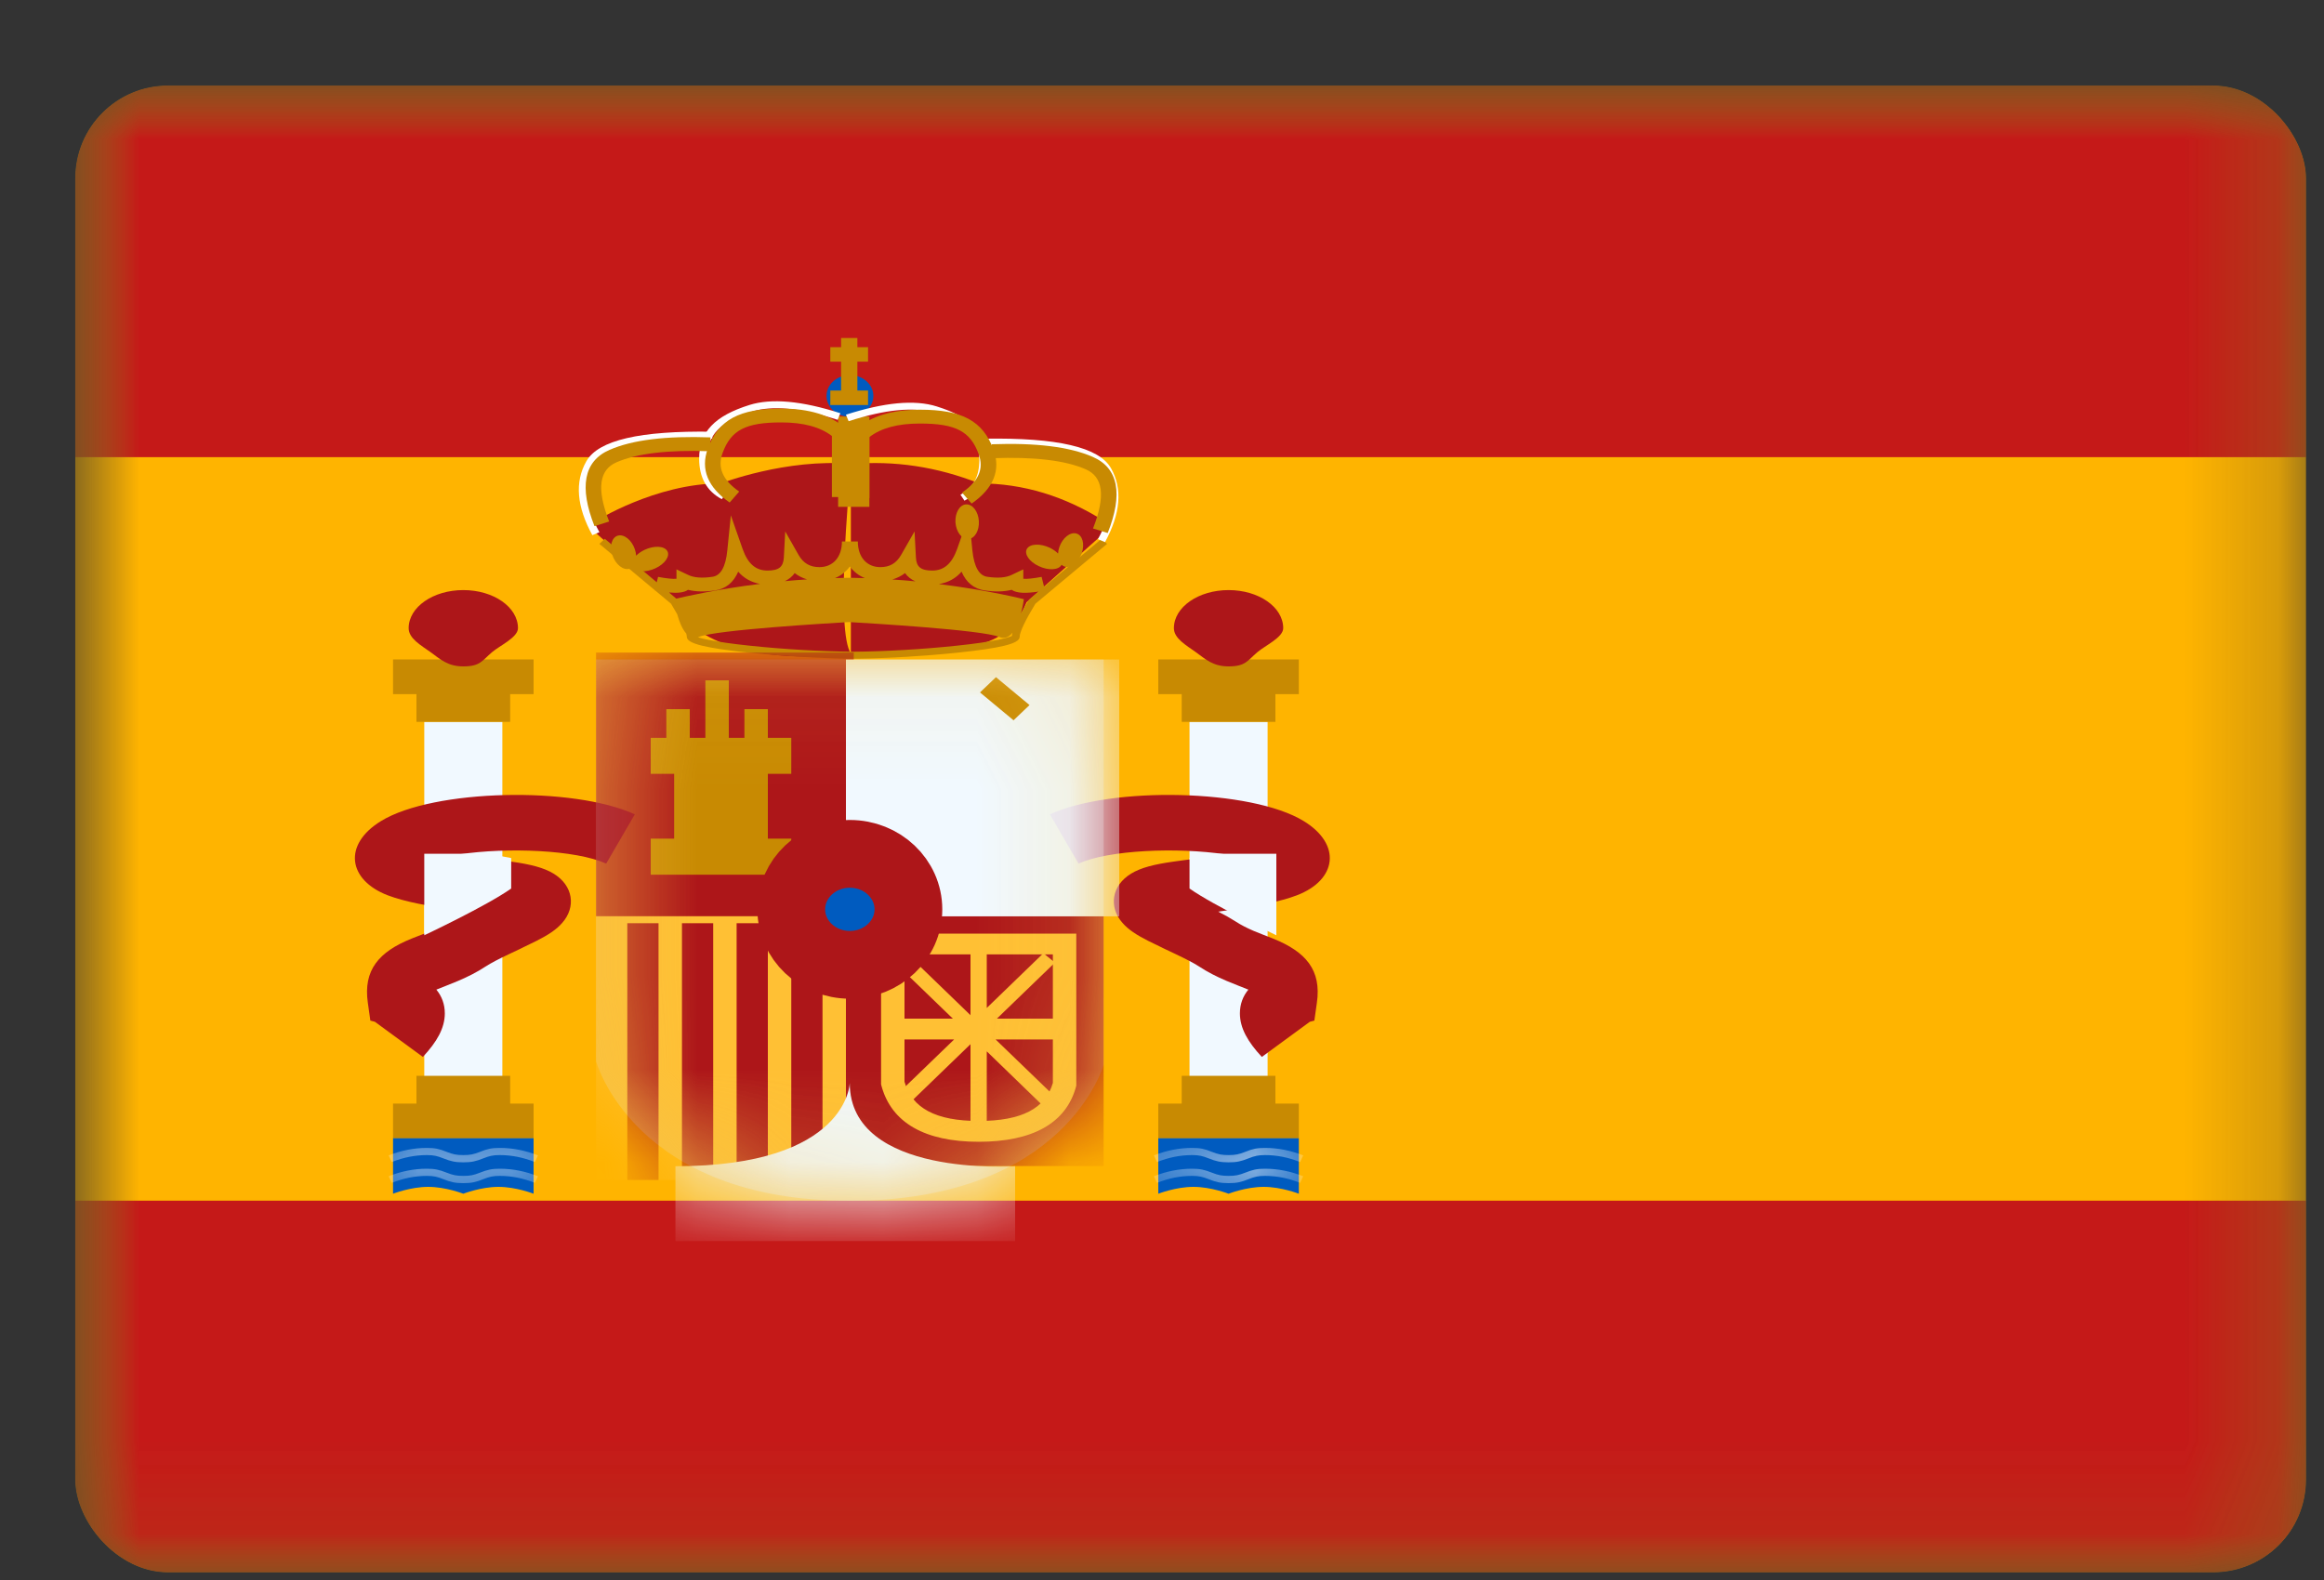 <svg width="25" height="17" viewBox="0 0 25 17" fill="none" xmlns="http://www.w3.org/2000/svg">
<rect x="0" y="0" width="25" height="17" fill="#333333" stroke="none"/>
<g clip-path="url(#clip0_218_4497)">
<mask id="mask0_218_4497" style="mask-type:luminance" maskUnits="userSpaceOnUse" x="0" y="0" width="25" height="17">
<rect x="0.808" y="0.919" width="24" height="16" fill="white"/>
</mask>
<g mask="url(#mask0_218_4497)">
<path fill-rule="evenodd" clip-rule="evenodd" d="M0.808 0.919V16.919H24.808V0.919H0.808Z" fill="#FFB400"/>
<mask id="mask1_218_4497" style="mask-type:luminance" maskUnits="userSpaceOnUse" x="0" y="0" width="25" height="17">
<path fill-rule="evenodd" clip-rule="evenodd" d="M0.808 0.919V16.919H24.808V0.919H0.808Z" fill="white"/>
</mask>
<g mask="url(#mask1_218_4497)">
<path fill-rule="evenodd" clip-rule="evenodd" d="M0.808 0.919V4.919H24.808V0.919H0.808Z" fill="#C51918"/>
<path fill-rule="evenodd" clip-rule="evenodd" d="M0.808 12.919V16.919H24.808V12.919H0.808Z" fill="#C51918"/>
<rect x="4.564" y="7.767" width="0.84" height="3.883" fill="#F1F9FF"/>
<path fill-rule="evenodd" clip-rule="evenodd" d="M5.74 7.095H4.228V7.469H4.48V7.767H5.488V7.469H5.74V7.095Z" fill="#C88A02"/>
<path fill-rule="evenodd" clip-rule="evenodd" d="M5.488 11.874H5.74V12.247H4.228V11.874H4.48V11.575H5.488V11.874Z" fill="#C88A02"/>
<path fill-rule="evenodd" clip-rule="evenodd" d="M4.984 7.17C5.167 7.17 5.185 7.109 5.293 7.017C5.377 6.946 5.572 6.858 5.572 6.759C5.572 6.532 5.309 6.349 4.984 6.349C4.659 6.349 4.396 6.532 4.396 6.759C4.396 6.87 4.53 6.944 4.632 7.017C4.739 7.095 4.817 7.17 4.984 7.17Z" fill="#AD1619"/>
<path fill-rule="evenodd" clip-rule="evenodd" d="M4.228 12.247H5.74V12.844C5.74 12.844 5.551 12.77 5.362 12.77C5.173 12.77 4.984 12.844 4.984 12.844C4.984 12.844 4.795 12.77 4.606 12.77C4.417 12.77 4.228 12.844 4.228 12.844V12.247Z" fill="#005BBF"/>
<mask id="mask2_218_4497" style="mask-type:luminance" maskUnits="userSpaceOnUse" x="4" y="12" width="2" height="1">
<path fill-rule="evenodd" clip-rule="evenodd" d="M4.228 12.247H5.74V12.844C5.74 12.844 5.551 12.77 5.362 12.77C5.173 12.77 4.984 12.844 4.984 12.844C4.984 12.844 4.795 12.77 4.606 12.77C4.417 12.77 4.228 12.844 4.228 12.844V12.247Z" fill="white"/>
</mask>
<g mask="url(#mask2_218_4497)">
<path d="M4.214 12.727L4.181 12.656C4.317 12.602 4.454 12.575 4.591 12.575C4.679 12.575 4.725 12.586 4.804 12.617C4.873 12.644 4.909 12.652 4.984 12.652C5.06 12.652 5.095 12.644 5.164 12.617C5.243 12.586 5.289 12.575 5.377 12.575C5.514 12.575 5.651 12.602 5.787 12.656L5.754 12.727C5.628 12.677 5.503 12.652 5.377 12.652C5.302 12.652 5.266 12.661 5.197 12.688C5.119 12.719 5.073 12.73 4.984 12.73C4.896 12.73 4.849 12.719 4.771 12.688C4.702 12.661 4.666 12.652 4.591 12.652C4.466 12.652 4.34 12.677 4.214 12.727Z" fill="white"/>
<path d="M4.214 12.503L4.181 12.431C4.317 12.378 4.454 12.351 4.591 12.351C4.679 12.351 4.725 12.361 4.804 12.393C4.873 12.42 4.909 12.428 4.984 12.428C5.06 12.428 5.095 12.42 5.164 12.393C5.243 12.361 5.289 12.351 5.377 12.351C5.514 12.351 5.651 12.378 5.787 12.431L5.754 12.503C5.628 12.453 5.503 12.428 5.377 12.428C5.302 12.428 5.266 12.437 5.197 12.464C5.119 12.495 5.073 12.506 4.984 12.506C4.896 12.506 4.849 12.495 4.771 12.464C4.702 12.437 4.666 12.428 4.591 12.428C4.466 12.428 4.34 12.453 4.214 12.503Z" fill="white"/>
</g>
<rect x="12.796" y="7.767" width="0.84" height="3.883" fill="#F1F9FF"/>
<path fill-rule="evenodd" clip-rule="evenodd" d="M13.972 7.095H12.46V7.469H12.712V7.767H13.72V7.469H13.972V7.095Z" fill="#C88A02"/>
<path fill-rule="evenodd" clip-rule="evenodd" d="M13.72 11.874H13.972V12.247H12.46V11.874H12.712V11.575H13.72V11.874Z" fill="#C88A02"/>
<path fill-rule="evenodd" clip-rule="evenodd" d="M13.216 7.17C13.399 7.17 13.418 7.109 13.526 7.017C13.609 6.946 13.804 6.858 13.804 6.759C13.804 6.532 13.541 6.349 13.216 6.349C12.892 6.349 12.628 6.532 12.628 6.759C12.628 6.87 12.763 6.944 12.864 7.017C12.971 7.095 13.05 7.17 13.216 7.17Z" fill="#AD1619"/>
<path fill-rule="evenodd" clip-rule="evenodd" d="M12.46 12.247H13.972V12.844C13.972 12.844 13.783 12.77 13.594 12.77C13.405 12.77 13.216 12.844 13.216 12.844C13.216 12.844 13.027 12.77 12.838 12.77C12.649 12.77 12.46 12.844 12.46 12.844V12.247Z" fill="#005BBF"/>
<mask id="mask3_218_4497" style="mask-type:luminance" maskUnits="userSpaceOnUse" x="12" y="12" width="2" height="1">
<path fill-rule="evenodd" clip-rule="evenodd" d="M12.46 12.247H13.972V12.844C13.972 12.844 13.783 12.77 13.594 12.77C13.405 12.77 13.216 12.844 13.216 12.844C13.216 12.844 13.027 12.77 12.838 12.77C12.649 12.77 12.46 12.844 12.46 12.844V12.247Z" fill="white"/>
</mask>
<g mask="url(#mask3_218_4497)">
<path d="M12.446 12.727L12.413 12.656C12.549 12.602 12.686 12.575 12.823 12.575C12.911 12.575 12.957 12.586 13.036 12.617C13.105 12.644 13.141 12.652 13.216 12.652C13.291 12.652 13.327 12.644 13.396 12.617C13.475 12.586 13.521 12.575 13.609 12.575C13.746 12.575 13.883 12.602 14.019 12.656L13.986 12.727C13.86 12.677 13.735 12.652 13.609 12.652C13.534 12.652 13.498 12.661 13.429 12.688C13.351 12.719 13.305 12.73 13.216 12.73C13.128 12.73 13.081 12.719 13.003 12.688C12.934 12.661 12.898 12.652 12.823 12.652C12.697 12.652 12.572 12.677 12.446 12.727Z" fill="white"/>
<path d="M12.446 12.503L12.413 12.431C12.549 12.378 12.686 12.351 12.823 12.351C12.911 12.351 12.957 12.361 13.036 12.393C13.105 12.42 13.141 12.428 13.216 12.428C13.291 12.428 13.327 12.42 13.396 12.393C13.475 12.361 13.521 12.351 13.609 12.351C13.746 12.351 13.883 12.378 14.019 12.431L13.986 12.503C13.86 12.453 13.735 12.428 13.609 12.428C13.534 12.428 13.498 12.437 13.429 12.464C13.351 12.495 13.305 12.506 13.216 12.506C13.128 12.506 13.081 12.495 13.003 12.464C12.934 12.437 12.898 12.428 12.823 12.428C12.697 12.428 12.572 12.453 12.446 12.503Z" fill="white"/>
</g>
<path fill-rule="evenodd" clip-rule="evenodd" d="M4.549 11.372C4.701 11.209 4.785 11.061 4.785 10.903C4.785 10.804 4.752 10.718 4.694 10.648L4.704 10.644C4.703 10.644 4.87 10.579 4.928 10.554C5.036 10.508 5.131 10.46 5.224 10.399C5.283 10.361 5.363 10.319 5.484 10.262L5.598 10.208L5.628 10.193C5.687 10.165 5.731 10.144 5.772 10.123C5.899 10.058 5.983 10.004 6.047 9.931C6.199 9.76 6.167 9.528 5.954 9.399C5.85 9.336 5.709 9.3 5.503 9.271L5.46 9.265L5.208 9.231C5.109 9.217 5.021 9.204 4.943 9.192C5.459 9.115 6.196 9.144 6.521 9.292L6.829 8.762C6.168 8.458 4.662 8.489 4.099 8.834C3.687 9.086 3.742 9.468 4.171 9.633C4.351 9.701 4.585 9.747 5.018 9.809C4.945 9.846 4.885 9.88 4.829 9.916C4.772 9.953 4.711 9.984 4.637 10.016C4.602 10.031 4.497 10.072 4.45 10.09L4.449 10.09L4.449 10.09L4.425 10.1C4.076 10.241 3.906 10.437 3.957 10.79L3.984 10.981L4.033 10.994L4.549 11.372ZM4.117 10.879L4.116 10.881L4.117 10.879L4.117 10.879ZM13.338 10.903C13.338 11.061 13.422 11.209 13.574 11.372L14.09 10.994L14.139 10.981L14.166 10.79C14.217 10.437 14.047 10.241 13.698 10.1L13.673 10.09C13.626 10.072 13.521 10.031 13.486 10.016C13.412 9.984 13.351 9.953 13.294 9.916C13.238 9.88 13.178 9.846 13.105 9.809C13.538 9.747 13.772 9.701 13.951 9.633C14.381 9.468 14.436 9.086 14.024 8.834C13.461 8.489 11.955 8.458 11.294 8.762L11.602 9.292C11.927 9.144 12.664 9.115 13.18 9.192C13.102 9.204 13.014 9.217 12.915 9.231L12.663 9.265L12.62 9.271C12.414 9.3 12.273 9.336 12.169 9.399C11.956 9.528 11.924 9.76 12.076 9.931C12.14 10.004 12.224 10.058 12.351 10.123C12.392 10.144 12.436 10.165 12.495 10.193L12.525 10.208L12.639 10.262C12.76 10.319 12.84 10.361 12.899 10.399C12.992 10.46 13.087 10.508 13.195 10.554C13.253 10.579 13.42 10.644 13.419 10.644L13.429 10.648C13.371 10.718 13.338 10.804 13.338 10.903Z" fill="#AD1619"/>
<path d="M5.251 9.186L5.499 9.232V9.56C5.235 9.747 4.564 10.063 4.564 10.063V9.186H5.251Z" fill="#F1F9FF"/>
<path d="M13.044 9.186L12.796 9.232V9.56C13.06 9.747 13.73 10.063 13.73 10.063V9.186H13.044Z" fill="#F1F9FF"/>
<path fill-rule="evenodd" clip-rule="evenodd" d="M11.89 5.723V5.614C11.458 5.338 11.006 5.201 10.533 5.201C10.08 5.022 9.621 4.953 9.157 4.993C9.157 4.992 9.157 4.991 9.157 4.991C8.459 4.93 7.755 5.201 7.755 5.201C7.046 5.201 6.397 5.614 6.397 5.614V5.723L7.245 6.48C7.245 6.48 7.483 7.208 9.153 7.037V7.038C9.153 7.038 10.259 7.012 10.337 6.989C10.368 6.979 10.399 6.971 10.432 6.963C10.649 6.906 10.896 6.842 11.043 6.48L11.89 5.723ZM9.153 5.026C9.129 5.278 8.992 6.796 9.153 7.031V5.026Z" fill="#AD1619"/>
<path fill-rule="evenodd" clip-rule="evenodd" d="M7.044 6.353L7.044 6.35L6.448 5.852L6.506 5.797L7.065 6.265L7.079 6.207C7.171 6.224 7.238 6.231 7.277 6.227V6.126L7.401 6.185C7.462 6.215 7.549 6.223 7.664 6.206C7.749 6.194 7.806 6.106 7.824 5.921L7.862 5.545L7.988 5.905C8.045 6.068 8.132 6.139 8.256 6.139C8.378 6.139 8.426 6.1 8.432 6L8.447 5.718L8.59 5.97C8.642 6.061 8.714 6.102 8.815 6.102C8.96 6.102 9.057 5.995 9.057 5.826H9.06H9.225H9.228C9.228 5.995 9.325 6.102 9.47 6.102C9.571 6.102 9.642 6.061 9.694 5.97L9.838 5.718L9.853 6C9.858 6.1 9.907 6.139 10.028 6.139C10.152 6.139 10.239 6.068 10.297 5.905L10.423 5.545L10.46 5.921C10.479 6.106 10.536 6.194 10.621 6.206C10.736 6.223 10.823 6.215 10.884 6.185L11.008 6.126V6.227C11.047 6.231 11.114 6.224 11.205 6.207L11.232 6.315L11.851 5.797L11.909 5.852L11.138 6.496C11.026 6.68 10.969 6.802 10.969 6.852C10.969 6.929 10.744 6.975 10.304 7.022C9.96 7.058 9.553 7.083 9.221 7.087V7.087L9.178 7.087L9.136 7.087V7.087C8.804 7.083 8.397 7.058 8.053 7.022C7.613 6.975 7.388 6.929 7.388 6.852C7.388 6.842 7.386 6.83 7.382 6.816C7.337 6.766 7.306 6.684 7.285 6.609C7.266 6.575 7.244 6.537 7.219 6.496L7.048 6.353L7.044 6.353ZM11.173 6.365C11.035 6.386 10.936 6.384 10.883 6.346C10.801 6.367 10.704 6.369 10.594 6.353C10.476 6.336 10.393 6.266 10.344 6.151C10.28 6.224 10.198 6.269 10.1 6.284C10.638 6.351 11.014 6.447 11.014 6.447C11.014 6.447 11.005 6.517 10.983 6.601C11.007 6.557 11.035 6.509 11.068 6.455L11.076 6.446L11.173 6.365ZM9.847 6.255C9.8 6.234 9.763 6.205 9.736 6.166C9.696 6.197 9.65 6.22 9.599 6.235C9.684 6.24 9.766 6.247 9.847 6.255ZM9.303 6.22C9.237 6.193 9.183 6.15 9.142 6.095C9.102 6.15 9.048 6.193 8.983 6.22C9.022 6.219 9.06 6.218 9.099 6.217V6.217L9.133 6.217L9.166 6.217V6.217C9.212 6.218 9.258 6.219 9.303 6.22ZM7.275 6.441L7.197 6.375C7.291 6.383 7.36 6.376 7.401 6.346C7.484 6.367 7.581 6.369 7.691 6.353C7.809 6.336 7.891 6.266 7.941 6.151C8.003 6.222 8.082 6.266 8.176 6.282C7.712 6.34 7.367 6.419 7.275 6.441ZM8.682 6.234C8.6 6.239 8.521 6.245 8.443 6.253C8.487 6.232 8.523 6.203 8.549 6.166C8.588 6.197 8.632 6.219 8.682 6.234ZM10.748 6.853C10.807 6.878 10.854 6.854 10.892 6.807C10.888 6.82 10.886 6.831 10.886 6.842C10.88 6.845 10.873 6.848 10.863 6.852C10.835 6.862 10.793 6.873 10.738 6.884C10.63 6.906 10.476 6.928 10.294 6.947C9.938 6.985 9.515 7.01 9.178 7.012C8.842 7.01 8.419 6.985 8.063 6.947C7.88 6.928 7.727 6.906 7.619 6.884C7.573 6.875 7.535 6.866 7.508 6.857C7.511 6.856 7.514 6.855 7.517 6.853C7.701 6.777 8.914 6.706 9.133 6.693C9.351 6.706 10.565 6.777 10.748 6.853ZM10.98 6.84L10.978 6.841L10.979 6.84L10.98 6.84Z" fill="#C88A02"/>
<path fill-rule="evenodd" clip-rule="evenodd" d="M9.143 4.484C9.282 4.484 9.395 4.384 9.395 4.26C9.395 4.136 9.282 4.036 9.143 4.036C9.003 4.036 8.891 4.136 8.891 4.26C8.891 4.384 9.003 4.484 9.143 4.484Z" fill="#005BBF"/>
<path fill-rule="evenodd" clip-rule="evenodd" d="M10.415 5.8C10.346 5.803 10.285 5.722 10.278 5.619C10.273 5.516 10.324 5.43 10.393 5.427C10.463 5.424 10.524 5.504 10.53 5.607C10.536 5.71 10.485 5.796 10.415 5.8ZM11.174 6.091C11.276 6.14 11.385 6.135 11.418 6.08L11.42 6.077C11.43 6.086 11.442 6.093 11.455 6.097C11.522 6.115 11.603 6.05 11.637 5.951C11.671 5.853 11.645 5.758 11.578 5.74C11.512 5.722 11.43 5.787 11.396 5.886C11.388 5.91 11.383 5.933 11.382 5.956C11.359 5.932 11.328 5.911 11.292 5.893C11.189 5.845 11.08 5.85 11.047 5.905C11.015 5.959 11.071 6.043 11.174 6.091ZM7.052 6.114C6.949 6.162 6.84 6.157 6.807 6.103C6.807 6.102 6.806 6.101 6.806 6.1C6.795 6.109 6.784 6.116 6.77 6.12C6.703 6.138 6.622 6.073 6.588 5.974C6.554 5.876 6.581 5.781 6.647 5.763C6.714 5.745 6.795 5.81 6.829 5.909C6.837 5.933 6.842 5.956 6.843 5.979C6.866 5.955 6.897 5.934 6.934 5.916C7.036 5.868 7.145 5.873 7.178 5.928C7.211 5.982 7.154 6.066 7.052 6.114Z" fill="#C88A02"/>
<path fill-rule="evenodd" clip-rule="evenodd" d="M9.048 3.637H9.223V3.735H9.338V3.891H9.223V4.202H9.338V4.358H8.932V4.202H9.048V3.891H8.932V3.735H9.048V3.637Z" fill="#C88A02"/>
<rect x="9.016" y="4.482" width="0.336" height="0.971" fill="#C88A02"/>
<path d="M7.664 4.645L7.662 4.72C6.917 4.708 6.49 4.805 6.382 4.997C6.27 5.196 6.29 5.438 6.448 5.726L6.372 5.758C6.204 5.452 6.181 5.186 6.307 4.964C6.435 4.735 6.887 4.633 7.664 4.645Z" fill="white"/>
<path d="M7.808 5.307L7.765 5.371C7.603 5.285 7.521 5.138 7.521 4.936C7.521 4.645 7.69 4.474 8.063 4.357C8.301 4.283 8.626 4.313 9.04 4.446L9.011 4.517C8.614 4.389 8.307 4.36 8.091 4.428C7.749 4.535 7.605 4.68 7.605 4.936C7.605 5.113 7.673 5.235 7.808 5.307Z" fill="white"/>
<path d="M6.553 5.611L6.395 5.661C6.23 5.244 6.277 4.962 6.558 4.84C6.806 4.732 7.167 4.689 7.643 4.706L7.636 4.855C7.186 4.839 6.85 4.879 6.632 4.974C6.447 5.054 6.414 5.257 6.553 5.611Z" fill="#C88A02"/>
<path d="M8.405 4.545C8.021 4.545 7.863 4.628 7.773 4.874C7.716 5.03 7.772 5.164 7.952 5.289L7.849 5.407C7.615 5.245 7.533 5.048 7.614 4.828C7.728 4.515 7.954 4.396 8.405 4.396C8.701 4.396 8.932 4.465 9.092 4.606L9.117 4.628V5.348H8.949V4.691C8.824 4.595 8.644 4.545 8.405 4.545Z" fill="#C88A02"/>
<path d="M10.595 4.72L10.597 4.794C11.341 4.783 11.769 4.879 11.877 5.072C11.989 5.271 11.968 5.513 11.811 5.801L11.887 5.833C12.054 5.526 12.077 5.261 11.952 5.039C11.823 4.81 11.371 4.708 10.595 4.72Z" fill="white"/>
<path d="M10.332 5.323L10.375 5.387C10.537 5.301 10.619 5.154 10.619 4.951C10.619 4.66 10.45 4.49 10.077 4.373C9.839 4.298 9.514 4.329 9.1 4.462L9.129 4.532C9.526 4.404 9.833 4.375 10.049 4.443C10.391 4.55 10.535 4.695 10.535 4.951C10.535 5.129 10.467 5.251 10.332 5.323Z" fill="white"/>
<path d="M11.758 5.686L11.916 5.735C12.081 5.319 12.034 5.036 11.753 4.915C11.505 4.807 11.144 4.763 10.668 4.78L10.675 4.93C11.126 4.913 11.461 4.954 11.679 5.049C11.864 5.129 11.897 5.332 11.758 5.686Z" fill="#C88A02"/>
<path d="M9.896 4.557C10.28 4.557 10.438 4.64 10.528 4.886C10.585 5.042 10.53 5.176 10.349 5.3L10.452 5.418C10.686 5.257 10.768 5.059 10.688 4.839C10.573 4.527 10.348 4.408 9.896 4.408C9.6 4.408 9.37 4.477 9.209 4.617L9.184 4.639V5.359H9.352V4.703C9.477 4.606 9.657 4.557 9.896 4.557Z" fill="#C88A02"/>
<path opacity="0.3" fill-rule="evenodd" clip-rule="evenodd" d="M6.412 7.096H11.872V11.456C11.872 11.456 11.466 12.92 9.142 12.92C6.818 12.92 6.412 11.418 6.412 11.418V7.096Z" fill="#E1E5E8"/>
<mask id="mask4_218_4497" style="mask-type:luminance" maskUnits="userSpaceOnUse" x="6" y="7" width="6" height="6">
<path fill-rule="evenodd" clip-rule="evenodd" d="M6.412 7.096H11.872V11.456C11.872 11.456 11.466 12.92 9.142 12.92C6.818 12.92 6.412 11.418 6.412 11.418V7.096Z" fill="white"/>
</mask>
<g mask="url(#mask4_218_4497)">
<rect x="6.412" y="9.784" width="2.772" height="2.912" fill="#FFC034"/>
<rect x="6.748" y="9.933" width="0.336" height="2.763" fill="#AD1619"/>
<rect x="7.924" y="9.933" width="0.336" height="2.763" fill="#AD1619"/>
<rect x="7.336" y="9.933" width="0.336" height="2.763" fill="#AD1619"/>
<rect x="8.512" y="9.933" width="0.336" height="2.763" fill="#AD1619"/>
<rect x="6.412" y="7.021" width="2.772" height="2.837" fill="#AD1619"/>
<rect x="9.1" y="9.709" width="2.772" height="2.837" fill="#AD1619"/>
<rect x="9.1" y="7.096" width="2.94" height="2.763" fill="#F1F9FF"/>
<path fill-rule="evenodd" clip-rule="evenodd" d="M7.588 7.32H7.84V7.939H8.008V7.63H8.26V7.939H8.512V8.326H8.26V9.023H8.512V9.411H7V9.023H7.252V8.326H7V7.939H7.168V7.63H7.42V7.939H7.588V7.32Z" fill="#C88A02"/>
<path d="M10.542 7.45L10.714 7.286L11.075 7.586L10.903 7.75L10.542 7.45Z" fill="#C88A02"/>
<path fill-rule="evenodd" clip-rule="evenodd" d="M11.578 11.68V10.045H9.478V11.666L9.481 11.679C9.588 12.081 9.95 12.285 10.528 12.285C11.106 12.285 11.468 12.086 11.575 11.693L11.578 11.68ZM10.528 12.061C10.064 12.061 9.811 11.922 9.73 11.639V10.269H11.326V11.652C11.246 11.926 10.992 12.061 10.528 12.061Z" fill="#FFC034"/>
<path fill-rule="evenodd" clip-rule="evenodd" d="M10.615 10.182H10.44V10.923L9.75 10.256L9.626 10.357L10.25 10.96H9.685V11.184H10.119H10.264L9.626 11.8L9.75 11.902L10.44 11.235V12.101H10.615V11.312L11.224 11.902L11.348 11.8L10.71 11.184H11.422V10.96H10.724L11.348 10.357L11.224 10.256L10.615 10.845V10.182Z" fill="#FFC034"/>
<path fill-rule="evenodd" clip-rule="evenodd" d="M10.92 12.548C10.92 12.548 9.141 12.672 9.141 11.652C9.141 11.652 9.124 12.548 7.266 12.548V13.353H10.92V12.548Z" fill="#F1F9FF"/>
<path fill-rule="evenodd" clip-rule="evenodd" d="M9.142 10.381C9.49 10.381 9.772 10.114 9.772 9.784C9.772 9.454 9.49 9.187 9.142 9.187C8.794 9.187 8.512 9.454 8.512 9.784C8.512 10.114 8.794 10.381 9.142 10.381Z" fill="#005BBF" stroke="#AD1619" stroke-width="0.729"/>
</g>
</g>
</g>
</g>
<defs>
<clipPath id="clip0_218_4497">
<rect x="0.808" y="0.919" width="24" height="16" rx="1" fill="white"/>
</clipPath>
</defs>
</svg>
